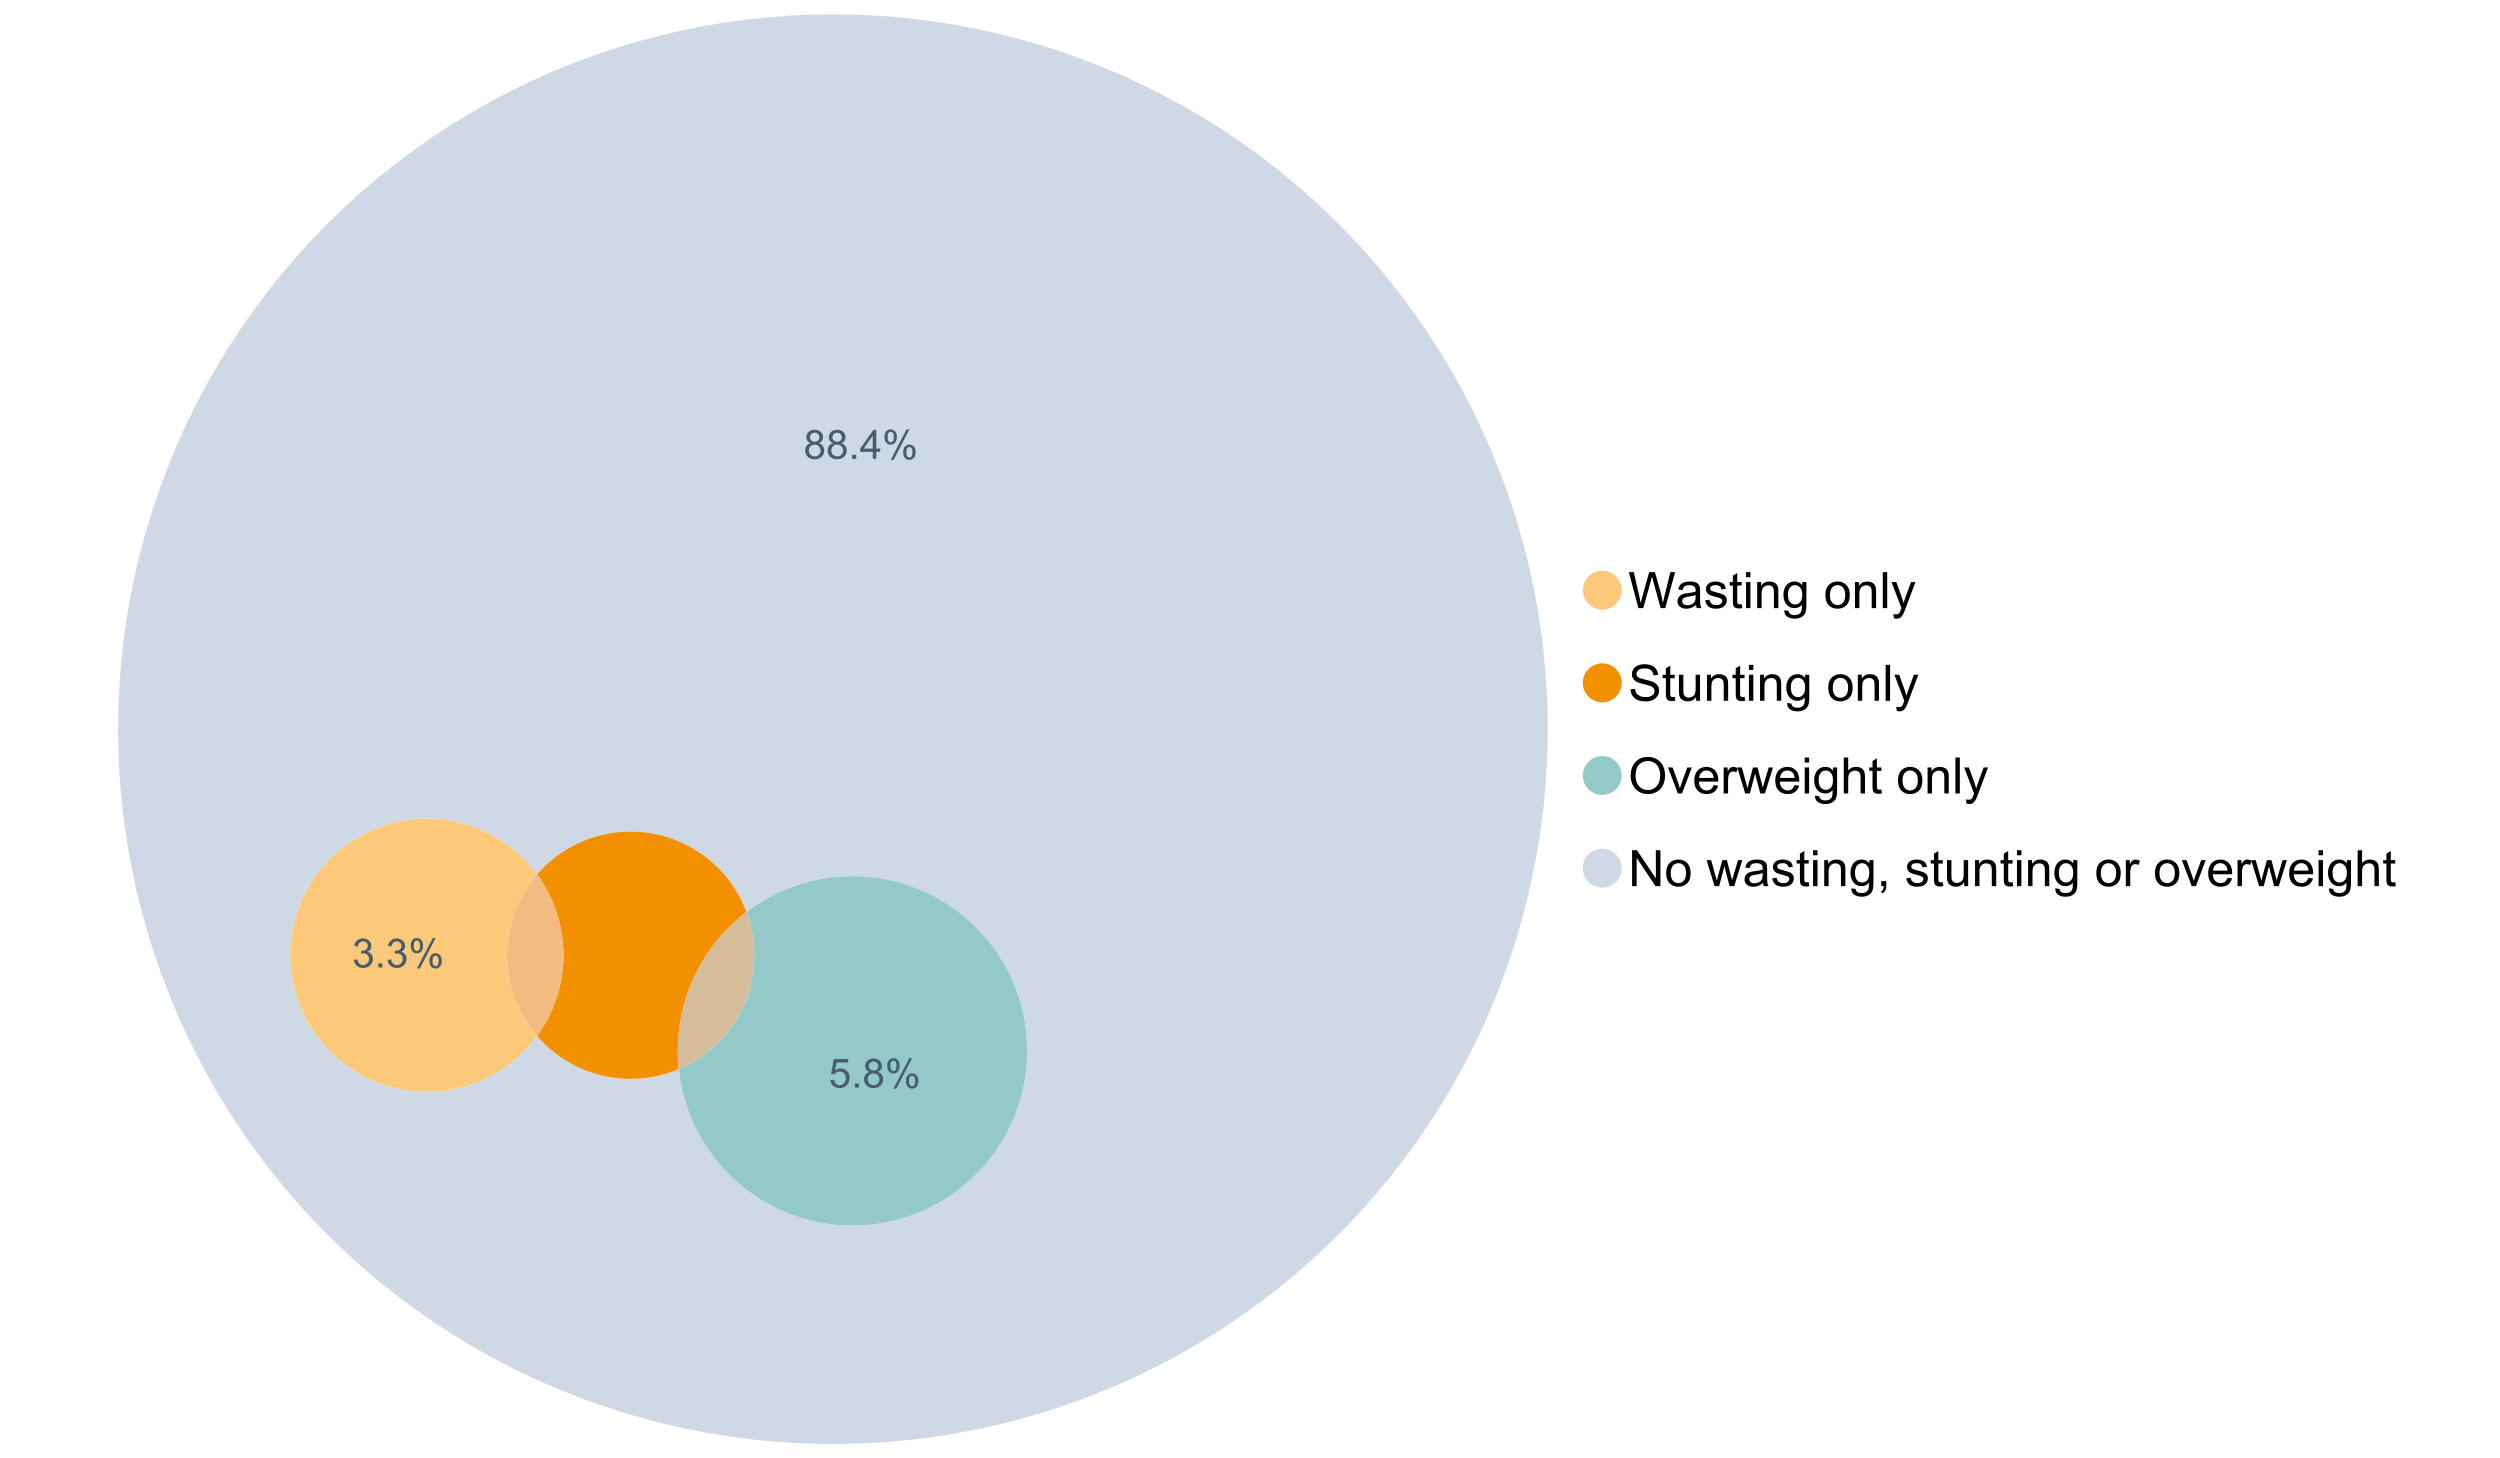 <?xml version="1.0" encoding="UTF-8"?>
<svg xmlns="http://www.w3.org/2000/svg" xmlns:xlink="http://www.w3.org/1999/xlink" width="1234.286pt" height="720pt" viewBox="0 0 1234.286 720" version="1.1">
<defs>
<g>
<symbol overflow="visible" id="glyph0-0">
<path style="stroke:none;" d="M 5.016 0 L 0.305 -17.758 L 2.715 -17.758 L 5.414 -6.117 C 5.703 -4.898 5.953 -3.688 6.164 -2.484 C 6.617 -4.379 6.883 -5.473 6.965 -5.766 L 10.344 -17.758 L 13.18 -17.758 L 15.723 -8.77 C 16.355 -6.539 16.816 -4.445 17.102 -2.484 C 17.324 -3.605 17.621 -4.891 17.988 -6.348 L 20.773 -17.758 L 23.133 -17.758 L 18.266 0 L 16 0 L 12.258 -13.527 C 11.941 -14.656 11.754 -15.352 11.699 -15.613 C 11.512 -14.797 11.34 -14.102 11.18 -13.527 L 7.414 0 Z M 5.016 0 "/>
</symbol>
<symbol overflow="visible" id="glyph0-1">
<path style="stroke:none;" d="M 10.027 -1.586 C 9.215 -0.898 8.438 -0.414 7.695 -0.133 C 6.945 0.148 6.145 0.285 5.293 0.289 C 3.875 0.285 2.789 -0.055 2.031 -0.746 C 1.27 -1.434 0.891 -2.316 0.895 -3.391 C 0.891 -4.02 1.035 -4.594 1.324 -5.117 C 1.613 -5.633 1.988 -6.051 2.453 -6.371 C 2.914 -6.684 3.438 -6.922 4.02 -7.086 C 4.449 -7.195 5.094 -7.305 5.961 -7.414 C 7.715 -7.617 9.012 -7.867 9.848 -8.164 C 9.852 -8.461 9.855 -8.652 9.859 -8.734 C 9.855 -9.621 9.648 -10.246 9.242 -10.609 C 8.68 -11.098 7.852 -11.344 6.758 -11.348 C 5.727 -11.344 4.969 -11.164 4.484 -10.809 C 3.992 -10.445 3.633 -9.809 3.402 -8.902 L 1.273 -9.191 C 1.461 -10.102 1.781 -10.84 2.227 -11.402 C 2.672 -11.965 3.312 -12.395 4.152 -12.699 C 4.992 -12.996 5.965 -13.148 7.074 -13.152 C 8.168 -13.148 9.062 -13.02 9.75 -12.766 C 10.438 -12.504 10.941 -12.18 11.266 -11.789 C 11.586 -11.398 11.812 -10.902 11.941 -10.309 C 12.012 -9.934 12.047 -9.266 12.051 -8.297 L 12.051 -5.391 C 12.047 -3.363 12.094 -2.078 12.191 -1.543 C 12.281 -1.004 12.465 -0.492 12.742 0 L 10.465 0 C 10.238 -0.453 10.09 -0.98 10.027 -1.586 Z M 9.848 -6.457 C 9.055 -6.133 7.867 -5.855 6.285 -5.633 C 5.387 -5.5 4.754 -5.355 4.383 -5.195 C 4.012 -5.031 3.723 -4.793 3.523 -4.484 C 3.32 -4.172 3.223 -3.828 3.223 -3.453 C 3.223 -2.867 3.441 -2.383 3.883 -1.996 C 4.32 -1.609 4.965 -1.418 5.812 -1.418 C 6.652 -1.418 7.398 -1.602 8.055 -1.969 C 8.707 -2.336 9.188 -2.836 9.496 -3.477 C 9.727 -3.965 9.844 -4.691 9.848 -5.656 Z M 9.848 -6.457 "/>
</symbol>
<symbol overflow="visible" id="glyph0-2">
<path style="stroke:none;" d="M 0.762 -3.84 L 2.918 -4.18 C 3.039 -3.312 3.375 -2.652 3.93 -2.191 C 4.48 -1.73 5.254 -1.5 6.25 -1.5 C 7.246 -1.5 7.988 -1.703 8.477 -2.113 C 8.961 -2.52 9.203 -3 9.207 -3.551 C 9.203 -4.043 8.988 -4.43 8.562 -4.711 C 8.258 -4.906 7.516 -5.152 6.336 -5.449 C 4.734 -5.852 3.625 -6.199 3.008 -6.496 C 2.387 -6.789 1.918 -7.199 1.602 -7.723 C 1.281 -8.242 1.125 -8.816 1.125 -9.449 C 1.125 -10.02 1.254 -10.551 1.52 -11.039 C 1.777 -11.527 2.137 -11.934 2.594 -12.258 C 2.93 -12.508 3.391 -12.719 3.977 -12.891 C 4.559 -13.062 5.188 -13.148 5.863 -13.152 C 6.867 -13.148 7.754 -13.004 8.52 -12.715 C 9.281 -12.426 9.844 -12.031 10.207 -11.535 C 10.57 -11.039 10.82 -10.375 10.961 -9.543 L 8.828 -9.254 C 8.73 -9.91 8.449 -10.426 7.988 -10.801 C 7.52 -11.168 6.863 -11.355 6.02 -11.359 C 5.016 -11.355 4.301 -11.191 3.875 -10.863 C 3.445 -10.531 3.234 -10.145 3.234 -9.703 C 3.234 -9.418 3.32 -9.16 3.5 -8.938 C 3.672 -8.699 3.953 -8.508 4.336 -8.355 C 4.555 -8.273 5.195 -8.086 6.262 -7.801 C 7.801 -7.387 8.875 -7.051 9.488 -6.789 C 10.094 -6.523 10.574 -6.141 10.922 -5.645 C 11.27 -5.141 11.441 -4.52 11.445 -3.777 C 11.441 -3.047 11.23 -2.363 10.809 -1.723 C 10.383 -1.082 9.773 -0.586 8.977 -0.234 C 8.176 0.113 7.27 0.285 6.262 0.289 C 4.586 0.285 3.312 -0.059 2.438 -0.75 C 1.562 -1.445 1.004 -2.473 0.762 -3.84 Z M 0.762 -3.84 "/>
</symbol>
<symbol overflow="visible" id="glyph0-3">
<path style="stroke:none;" d="M 6.395 -1.949 L 6.711 -0.023 C 6.094 0.102 5.547 0.164 5.062 0.168 C 4.27 0.164 3.652 0.043 3.219 -0.207 C 2.781 -0.453 2.477 -0.781 2.301 -1.191 C 2.121 -1.598 2.031 -2.457 2.035 -3.766 L 2.035 -11.168 L 0.438 -11.168 L 0.438 -12.863 L 2.035 -12.863 L 2.035 -16.047 L 4.203 -17.355 L 4.203 -12.863 L 6.395 -12.863 L 6.395 -11.168 L 4.203 -11.168 L 4.203 -3.645 C 4.199 -3.023 4.238 -2.621 4.316 -2.445 C 4.391 -2.266 4.516 -2.125 4.691 -2.023 C 4.863 -1.914 5.113 -1.863 5.438 -1.867 C 5.68 -1.863 5.996 -1.891 6.395 -1.949 Z M 6.395 -1.949 "/>
</symbol>
<symbol overflow="visible" id="glyph0-4">
<path style="stroke:none;" d="M 1.648 -15.25 L 1.648 -17.758 L 3.828 -17.758 L 3.828 -15.25 Z M 1.648 0 L 1.648 -12.863 L 3.828 -12.863 L 3.828 0 Z M 1.648 0 "/>
</symbol>
<symbol overflow="visible" id="glyph0-5">
<path style="stroke:none;" d="M 1.637 0 L 1.637 -12.863 L 3.598 -12.863 L 3.598 -11.035 C 4.543 -12.441 5.906 -13.148 7.691 -13.152 C 8.465 -13.148 9.176 -13.008 9.828 -12.734 C 10.477 -12.453 10.965 -12.09 11.289 -11.637 C 11.609 -11.184 11.836 -10.645 11.965 -10.027 C 12.043 -9.621 12.082 -8.918 12.086 -7.91 L 12.086 0 L 9.906 0 L 9.906 -7.824 C 9.902 -8.707 9.816 -9.371 9.652 -9.816 C 9.48 -10.254 9.18 -10.605 8.75 -10.871 C 8.312 -11.129 7.809 -11.262 7.23 -11.266 C 6.301 -11.262 5.5 -10.965 4.828 -10.379 C 4.152 -9.785 3.812 -8.668 3.816 -7.023 L 3.816 0 Z M 1.637 0 "/>
</symbol>
<symbol overflow="visible" id="glyph0-6">
<path style="stroke:none;" d="M 1.234 1.066 L 3.355 1.379 C 3.441 2.031 3.688 2.508 4.094 2.809 C 4.633 3.207 5.371 3.41 6.309 3.414 C 7.316 3.41 8.098 3.207 8.648 2.809 C 9.195 2.402 9.566 1.84 9.762 1.113 C 9.875 0.668 9.926 -0.262 9.918 -1.684 C 8.965 -0.559 7.777 0 6.359 0 C 4.586 0 3.219 -0.637 2.254 -1.914 C 1.281 -3.188 0.797 -4.719 0.801 -6.504 C 0.797 -7.73 1.02 -8.859 1.465 -9.898 C 1.91 -10.934 2.555 -11.738 3.398 -12.305 C 4.242 -12.867 5.23 -13.148 6.371 -13.152 C 7.887 -13.148 9.141 -12.535 10.125 -11.312 L 10.125 -12.863 L 12.137 -12.863 L 12.137 -1.742 C 12.133 0.258 11.93 1.672 11.523 2.512 C 11.113 3.344 10.469 4.004 9.586 4.492 C 8.703 4.973 7.613 5.215 6.324 5.219 C 4.785 5.215 3.547 4.871 2.602 4.184 C 1.656 3.492 1.199 2.453 1.234 1.066 Z M 3.039 -6.66 C 3.035 -4.969 3.371 -3.738 4.043 -2.965 C 4.715 -2.191 5.555 -1.805 6.566 -1.805 C 7.562 -1.805 8.402 -2.188 9.082 -2.961 C 9.762 -3.727 10.102 -4.938 10.102 -6.59 C 10.102 -8.16 9.75 -9.348 9.055 -10.148 C 8.352 -10.945 7.512 -11.344 6.527 -11.348 C 5.559 -11.344 4.734 -10.949 4.055 -10.168 C 3.375 -9.379 3.035 -8.211 3.039 -6.66 Z M 3.039 -6.66 "/>
</symbol>
<symbol overflow="visible" id="glyph0-7">
<path style="stroke:none;" d=""/>
</symbol>
<symbol overflow="visible" id="glyph0-8">
<path style="stroke:none;" d="M 0.824 -6.43 C 0.82 -8.809 1.48 -10.574 2.809 -11.723 C 3.91 -12.672 5.262 -13.148 6.855 -13.152 C 8.621 -13.148 10.066 -12.57 11.191 -11.414 C 12.312 -10.254 12.871 -8.652 12.875 -6.613 C 12.871 -4.953 12.625 -3.652 12.129 -2.707 C 11.633 -1.758 10.91 -1.02 9.961 -0.496 C 9.012 0.027 7.977 0.285 6.855 0.289 C 5.055 0.285 3.598 -0.289 2.488 -1.441 C 1.375 -2.594 0.82 -4.254 0.824 -6.43 Z M 3.062 -6.43 C 3.059 -4.781 3.418 -3.551 4.141 -2.73 C 4.855 -1.91 5.762 -1.5 6.855 -1.5 C 7.934 -1.5 8.832 -1.91 9.555 -2.734 C 10.27 -3.559 10.629 -4.816 10.633 -6.504 C 10.629 -8.094 10.266 -9.297 9.547 -10.117 C 8.82 -10.934 7.926 -11.344 6.855 -11.348 C 5.762 -11.344 4.855 -10.938 4.141 -10.125 C 3.418 -9.309 3.059 -8.074 3.062 -6.43 Z M 3.062 -6.43 "/>
</symbol>
<symbol overflow="visible" id="glyph0-9">
<path style="stroke:none;" d="M 1.586 0 L 1.586 -17.758 L 3.766 -17.758 L 3.766 0 Z M 1.586 0 "/>
</symbol>
<symbol overflow="visible" id="glyph0-10">
<path style="stroke:none;" d="M 1.539 4.953 L 1.297 2.906 C 1.77 3.035 2.188 3.098 2.543 3.102 C 3.027 3.098 3.414 3.02 3.703 2.859 C 3.992 2.695 4.23 2.469 4.422 2.18 C 4.555 1.961 4.777 1.418 5.086 0.559 C 5.125 0.434 5.188 0.258 5.281 0.023 L 0.398 -12.863 L 2.75 -12.863 L 5.426 -5.414 C 5.77 -4.469 6.078 -3.473 6.359 -2.434 C 6.605 -3.434 6.906 -4.414 7.254 -5.367 L 10.004 -12.863 L 12.184 -12.863 L 7.293 0.219 C 6.766 1.625 6.355 2.598 6.066 3.137 C 5.676 3.852 5.234 4.379 4.734 4.715 C 4.234 5.047 3.637 5.215 2.941 5.219 C 2.52 5.215 2.051 5.125 1.539 4.953 Z M 1.539 4.953 "/>
</symbol>
<symbol overflow="visible" id="glyph0-11">
<path style="stroke:none;" d="M 1.113 -5.703 L 3.332 -5.898 C 3.434 -5.008 3.676 -4.277 4.062 -3.711 C 4.445 -3.141 5.043 -2.684 5.852 -2.332 C 6.656 -1.98 7.562 -1.805 8.574 -1.805 C 9.465 -1.805 10.258 -1.938 10.949 -2.203 C 11.633 -2.469 12.145 -2.832 12.48 -3.301 C 12.816 -3.762 12.984 -4.27 12.984 -4.82 C 12.984 -5.375 12.82 -5.859 12.5 -6.277 C 12.172 -6.691 11.641 -7.043 10.902 -7.328 C 10.422 -7.512 9.367 -7.801 7.738 -8.191 C 6.105 -8.582 4.965 -8.949 4.312 -9.301 C 3.461 -9.742 2.828 -10.293 2.414 -10.953 C 2 -11.609 1.793 -12.348 1.793 -13.164 C 1.793 -14.059 2.047 -14.898 2.555 -15.68 C 3.062 -16.457 3.805 -17.047 4.785 -17.453 C 5.758 -17.855 6.844 -18.059 8.043 -18.059 C 9.355 -18.059 10.516 -17.844 11.523 -17.422 C 12.527 -16.996 13.301 -16.375 13.844 -15.551 C 14.383 -14.727 14.672 -13.793 14.715 -12.754 L 12.465 -12.586 C 12.34 -13.707 11.93 -14.555 11.234 -15.129 C 10.531 -15.699 9.5 -15.984 8.141 -15.988 C 6.715 -15.984 5.68 -15.723 5.031 -15.207 C 4.379 -14.684 4.055 -14.059 4.059 -13.324 C 4.055 -12.684 4.285 -12.156 4.746 -11.75 C 5.199 -11.336 6.379 -10.914 8.289 -10.484 C 10.199 -10.047 11.512 -9.672 12.223 -9.352 C 13.254 -8.875 14.016 -8.27 14.508 -7.539 C 15 -6.809 15.246 -5.969 15.25 -5.016 C 15.246 -4.07 14.977 -3.18 14.438 -2.344 C 13.895 -1.508 13.117 -0.855 12.105 -0.391 C 11.09 0.074 9.949 0.305 8.684 0.305 C 7.074 0.305 5.727 0.07 4.645 -0.398 C 3.555 -0.867 2.703 -1.57 2.09 -2.512 C 1.469 -3.453 1.145 -4.516 1.113 -5.703 Z M 1.113 -5.703 "/>
</symbol>
<symbol overflow="visible" id="glyph0-12">
<path style="stroke:none;" d="M 10.066 0 L 10.066 -1.891 C 9.062 -0.438 7.699 0.285 5.984 0.289 C 5.219 0.285 4.512 0.145 3.855 -0.145 C 3.199 -0.434 2.711 -0.801 2.391 -1.242 C 2.07 -1.68 1.844 -2.219 1.719 -2.859 C 1.625 -3.285 1.582 -3.961 1.586 -4.895 L 1.586 -12.863 L 3.766 -12.863 L 3.766 -5.73 C 3.762 -4.59 3.805 -3.82 3.898 -3.426 C 4.031 -2.852 4.324 -2.402 4.77 -2.074 C 5.215 -1.746 5.762 -1.582 6.418 -1.586 C 7.07 -1.582 7.688 -1.75 8.262 -2.09 C 8.832 -2.422 9.234 -2.879 9.477 -3.457 C 9.711 -4.035 9.832 -4.871 9.836 -5.973 L 9.836 -12.863 L 12.016 -12.863 L 12.016 0 Z M 10.066 0 "/>
</symbol>
<symbol overflow="visible" id="glyph0-13">
<path style="stroke:none;" d="M 1.199 -8.648 C 1.195 -11.594 1.984 -13.898 3.57 -15.57 C 5.148 -17.234 7.195 -18.07 9.703 -18.07 C 11.34 -18.07 12.816 -17.676 14.133 -16.895 C 15.449 -16.109 16.453 -15.02 17.145 -13.621 C 17.832 -12.219 18.176 -10.629 18.18 -8.855 C 18.176 -7.051 17.812 -5.441 17.09 -4.02 C 16.359 -2.598 15.328 -1.52 14 -0.793 C 12.664 -0.059 11.23 0.305 9.691 0.305 C 8.02 0.305 6.523 -0.098 5.207 -0.906 C 3.891 -1.715 2.895 -2.816 2.215 -4.215 C 1.535 -5.605 1.195 -7.086 1.199 -8.648 Z M 3.621 -8.613 C 3.621 -6.473 4.195 -4.785 5.348 -3.555 C 6.496 -2.32 7.938 -1.703 9.676 -1.707 C 11.441 -1.703 12.898 -2.324 14.043 -3.57 C 15.184 -4.812 15.754 -6.578 15.758 -8.867 C 15.754 -10.309 15.512 -11.57 15.023 -12.652 C 14.535 -13.727 13.82 -14.562 12.879 -15.156 C 11.938 -15.746 10.883 -16.043 9.715 -16.047 C 8.051 -16.043 6.617 -15.473 5.418 -14.332 C 4.219 -13.191 3.621 -11.285 3.621 -8.613 Z M 3.621 -8.613 "/>
</symbol>
<symbol overflow="visible" id="glyph0-14">
<path style="stroke:none;" d="M 5.207 0 L 0.316 -12.863 L 2.617 -12.863 L 5.379 -5.16 C 5.676 -4.328 5.949 -3.465 6.203 -2.566 C 6.395 -3.246 6.664 -4.062 7.012 -5.016 L 9.871 -12.863 L 12.113 -12.863 L 7.242 0 Z M 5.207 0 "/>
</symbol>
<symbol overflow="visible" id="glyph0-15">
<path style="stroke:none;" d="M 10.441 -4.141 L 12.695 -3.863 C 12.336 -2.543 11.676 -1.523 10.719 -0.801 C 9.754 -0.074 8.527 0.285 7.039 0.289 C 5.152 0.285 3.66 -0.289 2.562 -1.445 C 1.457 -2.602 0.906 -4.227 0.91 -6.324 C 0.906 -8.484 1.465 -10.164 2.578 -11.359 C 3.691 -12.551 5.137 -13.148 6.914 -13.152 C 8.633 -13.148 10.035 -12.562 11.129 -11.395 C 12.215 -10.223 12.762 -8.578 12.766 -6.457 C 12.762 -6.324 12.758 -6.129 12.754 -5.875 L 3.16 -5.875 C 3.238 -4.457 3.641 -3.375 4.359 -2.625 C 5.078 -1.875 5.973 -1.5 7.051 -1.5 C 7.848 -1.5 8.531 -1.707 9.098 -2.129 C 9.66 -2.547 10.109 -3.219 10.441 -4.141 Z M 3.281 -7.668 L 10.465 -7.668 C 10.367 -8.746 10.09 -9.559 9.641 -10.102 C 8.941 -10.938 8.043 -11.355 6.941 -11.359 C 5.938 -11.355 5.094 -11.02 4.414 -10.355 C 3.727 -9.684 3.352 -8.789 3.281 -7.668 Z M 3.281 -7.668 "/>
</symbol>
<symbol overflow="visible" id="glyph0-16">
<path style="stroke:none;" d="M 1.609 0 L 1.609 -12.863 L 3.574 -12.863 L 3.574 -10.914 C 4.074 -11.824 4.535 -12.426 4.961 -12.715 C 5.383 -13.004 5.848 -13.148 6.359 -13.152 C 7.09 -13.148 7.836 -12.914 8.598 -12.453 L 7.848 -10.43 C 7.312 -10.742 6.781 -10.898 6.25 -10.902 C 5.77 -10.898 5.34 -10.754 4.965 -10.469 C 4.582 -10.18 4.312 -9.781 4.156 -9.277 C 3.91 -8.496 3.789 -7.648 3.793 -6.734 L 3.793 0 Z M 1.609 0 "/>
</symbol>
<symbol overflow="visible" id="glyph0-17">
<path style="stroke:none;" d="M 4.008 0 L 0.074 -12.863 L 2.324 -12.863 L 4.371 -5.438 L 5.137 -2.676 C 5.164 -2.812 5.387 -3.695 5.801 -5.328 L 7.848 -12.863 L 10.09 -12.863 L 12.016 -5.402 L 12.656 -2.941 L 13.395 -5.426 L 15.602 -12.863 L 17.719 -12.863 L 13.699 0 L 11.434 0 L 9.387 -7.703 L 8.891 -9.895 L 6.285 0 Z M 4.008 0 "/>
</symbol>
<symbol overflow="visible" id="glyph0-18">
<path style="stroke:none;" d="M 1.637 0 L 1.637 -17.758 L 3.816 -17.758 L 3.816 -11.387 C 4.828 -12.559 6.113 -13.148 7.668 -13.152 C 8.617 -13.148 9.445 -12.961 10.148 -12.59 C 10.852 -12.211 11.352 -11.691 11.656 -11.031 C 11.957 -10.367 12.109 -9.406 12.113 -8.152 L 12.113 0 L 9.934 0 L 9.934 -8.152 C 9.93 -9.238 9.695 -10.031 9.223 -10.531 C 8.75 -11.023 8.082 -11.273 7.219 -11.277 C 6.57 -11.273 5.961 -11.105 5.395 -10.773 C 4.824 -10.434 4.418 -9.98 4.18 -9.41 C 3.934 -8.836 3.812 -8.043 3.816 -7.039 L 3.816 0 Z M 1.637 0 "/>
</symbol>
<symbol overflow="visible" id="glyph0-19">
<path style="stroke:none;" d="M 1.891 0 L 1.891 -17.758 L 4.301 -17.758 L 13.625 -3.816 L 13.625 -17.758 L 15.879 -17.758 L 15.879 0 L 13.469 0 L 4.141 -13.953 L 4.141 0 Z M 1.891 0 "/>
</symbol>
<symbol overflow="visible" id="glyph0-20">
<path style="stroke:none;" d="M 2.203 0 L 2.203 -2.484 L 4.688 -2.484 L 4.688 0 C 4.688 0.91 4.523 1.645 4.203 2.207 C 3.875 2.766 3.363 3.199 2.664 3.512 L 2.059 2.578 C 2.516 2.375 2.855 2.078 3.074 1.688 C 3.289 1.297 3.41 0.734 3.441 0 Z M 2.203 0 "/>
</symbol>
<symbol overflow="visible" id="glyph1-0">
<path style="stroke:none;" d="M 3.523 -7.742 C 2.793 -8.004 2.254 -8.383 1.906 -8.879 C 1.555 -9.371 1.383 -9.965 1.383 -10.652 C 1.383 -11.691 1.754 -12.562 2.5 -13.273 C 3.246 -13.977 4.242 -14.332 5.484 -14.336 C 6.727 -14.332 7.727 -13.969 8.492 -13.25 C 9.25 -12.523 9.633 -11.645 9.633 -10.605 C 9.633 -9.941 9.457 -9.363 9.109 -8.875 C 8.762 -8.383 8.234 -8.004 7.527 -7.742 C 8.402 -7.453 9.07 -6.992 9.527 -6.359 C 9.984 -5.719 10.211 -4.961 10.215 -4.082 C 10.211 -2.859 9.781 -1.832 8.918 -1.004 C 8.055 -0.172 6.918 0.238 5.512 0.242 C 4.102 0.238 2.965 -0.176 2.102 -1.008 C 1.238 -1.84 0.809 -2.879 0.809 -4.129 C 0.809 -5.055 1.043 -5.832 1.512 -6.461 C 1.98 -7.086 2.648 -7.512 3.523 -7.742 Z M 3.176 -10.711 C 3.176 -10.035 3.391 -9.48 3.828 -9.055 C 4.258 -8.625 4.824 -8.414 5.523 -8.414 C 6.195 -8.414 6.746 -8.625 7.18 -9.051 C 7.609 -9.477 7.828 -9.996 7.828 -10.613 C 7.828 -11.254 7.605 -11.797 7.16 -12.234 C 6.715 -12.672 6.16 -12.891 5.504 -12.895 C 4.832 -12.891 4.277 -12.676 3.836 -12.25 C 3.395 -11.82 3.176 -11.309 3.176 -10.711 Z M 2.609 -4.121 C 2.605 -3.617 2.727 -3.133 2.965 -2.668 C 3.199 -2.199 3.551 -1.84 4.02 -1.582 C 4.488 -1.324 4.992 -1.195 5.531 -1.199 C 6.367 -1.195 7.059 -1.465 7.605 -2.004 C 8.148 -2.543 8.418 -3.227 8.422 -4.062 C 8.418 -4.902 8.137 -5.602 7.578 -6.156 C 7.016 -6.707 6.316 -6.984 5.473 -6.984 C 4.645 -6.984 3.961 -6.711 3.422 -6.164 C 2.879 -5.617 2.605 -4.934 2.609 -4.121 Z M 2.609 -4.121 "/>
</symbol>
<symbol overflow="visible" id="glyph1-1">
<path style="stroke:none;" d="M 1.812 0 L 1.812 -1.996 L 3.809 -1.996 L 3.809 0 Z M 1.812 0 "/>
</symbol>
<symbol overflow="visible" id="glyph1-2">
<path style="stroke:none;" d="M 6.445 0 L 6.445 -3.418 L 0.254 -3.418 L 0.254 -5.023 L 6.77 -14.277 L 8.199 -14.277 L 8.199 -5.023 L 10.129 -5.023 L 10.129 -3.418 L 8.199 -3.418 L 8.199 0 Z M 6.445 -5.023 L 6.445 -11.461 L 1.977 -5.023 Z M 6.445 -5.023 "/>
</symbol>
<symbol overflow="visible" id="glyph1-3">
<path style="stroke:none;" d="M 1.16 -10.848 C 1.16 -11.863 1.414 -12.73 1.93 -13.449 C 2.438 -14.16 3.184 -14.52 4.16 -14.52 C 5.055 -14.52 5.793 -14.199 6.383 -13.559 C 6.969 -12.918 7.266 -11.977 7.266 -10.742 C 7.266 -9.531 6.969 -8.602 6.375 -7.949 C 5.781 -7.297 5.047 -6.973 4.18 -6.973 C 3.312 -6.973 2.594 -7.293 2.02 -7.938 C 1.445 -8.578 1.16 -9.547 1.16 -10.848 Z M 4.207 -13.312 C 3.77 -13.312 3.406 -13.121 3.121 -12.746 C 2.828 -12.367 2.684 -11.676 2.688 -10.672 C 2.684 -9.754 2.828 -9.109 3.125 -8.738 C 3.414 -8.363 3.777 -8.18 4.207 -8.18 C 4.648 -8.18 5.012 -8.367 5.301 -8.742 C 5.586 -9.117 5.73 -9.805 5.734 -10.809 C 5.73 -11.727 5.586 -12.375 5.297 -12.75 C 5.004 -13.125 4.641 -13.312 4.207 -13.312 Z M 4.215 0.527 L 12.027 -14.52 L 13.449 -14.52 L 5.668 0.527 Z M 10.391 -3.352 C 10.387 -4.375 10.645 -5.242 11.16 -5.953 C 11.672 -6.664 12.418 -7.02 13.398 -7.02 C 14.293 -7.02 15.035 -6.699 15.625 -6.059 C 16.211 -5.418 16.504 -4.477 16.508 -3.242 C 16.504 -2.031 16.207 -1.102 15.613 -0.449 C 15.016 0.203 14.281 0.527 13.41 0.527 C 12.543 0.527 11.824 0.207 11.25 -0.441 C 10.676 -1.082 10.387 -2.055 10.391 -3.352 Z M 13.449 -5.812 C 13.004 -5.812 12.641 -5.621 12.352 -5.246 C 12.062 -4.867 11.918 -4.18 11.918 -3.176 C 11.918 -2.266 12.062 -1.621 12.355 -1.246 C 12.648 -0.867 13.008 -0.68 13.438 -0.684 C 13.883 -0.68 14.254 -0.867 14.543 -1.246 C 14.832 -1.621 14.977 -2.309 14.977 -3.312 C 14.977 -4.23 14.828 -4.879 14.539 -5.254 C 14.242 -5.625 13.879 -5.812 13.449 -5.812 Z M 13.449 -5.812 "/>
</symbol>
<symbol overflow="visible" id="glyph1-4">
<path style="stroke:none;" d="M 0.836 -3.77 L 2.59 -4.004 C 2.789 -3.004 3.129 -2.289 3.617 -1.855 C 4.098 -1.414 4.688 -1.195 5.387 -1.199 C 6.207 -1.195 6.902 -1.48 7.473 -2.055 C 8.039 -2.621 8.324 -3.328 8.328 -4.18 C 8.324 -4.98 8.062 -5.645 7.539 -6.168 C 7.012 -6.688 6.344 -6.949 5.531 -6.953 C 5.199 -6.949 4.785 -6.883 4.293 -6.758 L 4.488 -8.297 C 4.605 -8.281 4.699 -8.273 4.773 -8.277 C 5.516 -8.273 6.188 -8.469 6.785 -8.859 C 7.383 -9.25 7.68 -9.852 7.684 -10.664 C 7.68 -11.305 7.465 -11.836 7.031 -12.262 C 6.594 -12.68 6.031 -12.891 5.348 -12.895 C 4.664 -12.891 4.094 -12.676 3.641 -12.25 C 3.184 -11.82 2.895 -11.18 2.766 -10.324 L 1.012 -10.633 C 1.227 -11.809 1.715 -12.719 2.473 -13.367 C 3.23 -14.008 4.176 -14.332 5.309 -14.336 C 6.086 -14.332 6.801 -14.164 7.457 -13.832 C 8.109 -13.496 8.609 -13.039 8.961 -12.465 C 9.305 -11.883 9.48 -11.27 9.484 -10.625 C 9.48 -10.004 9.316 -9.441 8.988 -8.938 C 8.656 -8.43 8.164 -8.027 7.52 -7.73 C 8.359 -7.535 9.016 -7.133 9.484 -6.52 C 9.949 -5.906 10.184 -5.137 10.188 -4.215 C 10.184 -2.965 9.73 -1.91 8.824 -1.047 C 7.914 -0.18 6.762 0.25 5.375 0.254 C 4.117 0.25 3.078 -0.121 2.254 -0.867 C 1.422 -1.613 0.949 -2.578 0.836 -3.77 Z M 0.836 -3.77 "/>
</symbol>
<symbol overflow="visible" id="glyph1-5">
<path style="stroke:none;" d="M 0.828 -3.738 L 2.668 -3.895 C 2.801 -2.996 3.117 -2.324 3.617 -1.875 C 4.109 -1.422 4.711 -1.195 5.414 -1.199 C 6.258 -1.195 6.969 -1.512 7.555 -2.152 C 8.137 -2.785 8.43 -3.629 8.434 -4.684 C 8.43 -5.68 8.148 -6.469 7.59 -7.051 C 7.027 -7.625 6.293 -7.914 5.387 -7.918 C 4.816 -7.914 4.309 -7.785 3.855 -7.531 C 3.402 -7.273 3.043 -6.941 2.785 -6.535 L 1.141 -6.75 L 2.523 -14.082 L 9.621 -14.082 L 9.621 -12.406 L 3.926 -12.406 L 3.156 -8.57 C 4.012 -9.164 4.91 -9.461 5.852 -9.465 C 7.098 -9.461 8.148 -9.031 9.008 -8.168 C 9.859 -7.305 10.289 -6.195 10.293 -4.84 C 10.289 -3.547 9.914 -2.43 9.164 -1.488 C 8.246 -0.336 6.996 0.238 5.414 0.242 C 4.117 0.238 3.055 -0.121 2.234 -0.848 C 1.41 -1.57 0.941 -2.535 0.828 -3.738 Z M 0.828 -3.738 "/>
</symbol>
</g>
</defs>
<g id="surface49629">
<path style=" stroke:none;fill-rule:nonzero;fill:rgb(98.824%,78.824%,47.843%);fill-opacity:1;" d="M 800.672 291.367 C 800.672 296.676 796.367 300.98 791.059 300.98 C 785.75 300.98 781.445 296.676 781.445 291.367 C 781.445 286.055 785.75 281.75 791.059 281.75 C 796.367 281.75 800.672 286.055 800.672 291.367 "/>
<g style="fill:rgb(0%,0%,0%);fill-opacity:1;">
  <use xlink:href="#glyph0-0" x="803.891" y="300.242"/>
  <use xlink:href="#glyph0-1" x="827.303" y="300.242"/>
  <use xlink:href="#glyph0-2" x="841.099" y="300.242"/>
  <use xlink:href="#glyph0-3" x="853.502" y="300.242"/>
  <use xlink:href="#glyph0-4" x="860.394" y="300.242"/>
  <use xlink:href="#glyph0-5" x="865.905" y="300.242"/>
  <use xlink:href="#glyph0-6" x="879.7" y="300.242"/>
  <use xlink:href="#glyph0-7" x="893.496" y="300.242"/>
  <use xlink:href="#glyph0-8" x="900.388" y="300.242"/>
  <use xlink:href="#glyph0-5" x="914.183" y="300.242"/>
  <use xlink:href="#glyph0-9" x="927.979" y="300.242"/>
  <use xlink:href="#glyph0-10" x="933.49" y="300.242"/>
</g>
<path style=" stroke:none;fill-rule:nonzero;fill:rgb(95.294%,56.471%,0%);fill-opacity:1;" d="M 800.672 337.121 C 800.672 342.434 796.367 346.738 791.059 346.738 C 785.75 346.738 781.445 342.434 781.445 337.121 C 781.445 331.812 785.75 327.508 791.059 327.508 C 796.367 327.508 800.672 331.812 800.672 337.121 "/>
<g style="fill:rgb(0%,0%,0%);fill-opacity:1;">
  <use xlink:href="#glyph0-11" x="803.891" y="346"/>
  <use xlink:href="#glyph0-3" x="820.436" y="346"/>
  <use xlink:href="#glyph0-12" x="827.328" y="346"/>
  <use xlink:href="#glyph0-5" x="841.123" y="346"/>
  <use xlink:href="#glyph0-3" x="854.919" y="346"/>
  <use xlink:href="#glyph0-4" x="861.811" y="346"/>
  <use xlink:href="#glyph0-5" x="867.322" y="346"/>
  <use xlink:href="#glyph0-6" x="881.117" y="346"/>
  <use xlink:href="#glyph0-7" x="894.913" y="346"/>
  <use xlink:href="#glyph0-8" x="901.805" y="346"/>
  <use xlink:href="#glyph0-5" x="915.6" y="346"/>
  <use xlink:href="#glyph0-9" x="929.396" y="346"/>
  <use xlink:href="#glyph0-10" x="934.907" y="346"/>
</g>
<path style=" stroke:none;fill-rule:nonzero;fill:rgb(57.647%,79.216%,78.824%);fill-opacity:1;" d="M 800.672 382.879 C 800.672 388.188 796.367 392.492 791.059 392.492 C 785.75 392.492 781.445 388.188 781.445 382.879 C 781.445 377.566 785.75 373.262 791.059 373.262 C 796.367 373.262 800.672 377.566 800.672 382.879 "/>
<g style="fill:rgb(0%,0%,0%);fill-opacity:1;">
  <use xlink:href="#glyph0-13" x="803.891" y="391.758"/>
  <use xlink:href="#glyph0-14" x="823.185" y="391.758"/>
  <use xlink:href="#glyph0-15" x="835.588" y="391.758"/>
  <use xlink:href="#glyph0-16" x="849.384" y="391.758"/>
  <use xlink:href="#glyph0-17" x="857.644" y="391.758"/>
  <use xlink:href="#glyph0-15" x="875.558" y="391.758"/>
  <use xlink:href="#glyph0-4" x="889.354" y="391.758"/>
  <use xlink:href="#glyph0-6" x="894.865" y="391.758"/>
  <use xlink:href="#glyph0-18" x="908.66" y="391.758"/>
  <use xlink:href="#glyph0-3" x="922.456" y="391.758"/>
  <use xlink:href="#glyph0-7" x="929.348" y="391.758"/>
  <use xlink:href="#glyph0-8" x="936.239" y="391.758"/>
  <use xlink:href="#glyph0-5" x="950.035" y="391.758"/>
  <use xlink:href="#glyph0-9" x="963.831" y="391.758"/>
  <use xlink:href="#glyph0-10" x="969.342" y="391.758"/>
</g>
<path style=" stroke:none;fill-rule:nonzero;fill:rgb(81.176%,85.098%,89.804%);fill-opacity:1;" d="M 800.672 428.633 C 800.672 433.945 796.367 438.25 791.059 438.25 C 785.75 438.25 781.445 433.945 781.445 428.633 C 781.445 423.324 785.75 419.02 791.059 419.02 C 796.367 419.02 800.672 423.324 800.672 428.633 "/>
<g style="fill:rgb(0%,0%,0%);fill-opacity:1;">
  <use xlink:href="#glyph0-19" x="803.891" y="437.512"/>
  <use xlink:href="#glyph0-8" x="821.804" y="437.512"/>
  <use xlink:href="#glyph0-7" x="835.6" y="437.512"/>
  <use xlink:href="#glyph0-17" x="842.492" y="437.512"/>
  <use xlink:href="#glyph0-1" x="860.406" y="437.512"/>
  <use xlink:href="#glyph0-2" x="874.201" y="437.512"/>
  <use xlink:href="#glyph0-3" x="886.604" y="437.512"/>
  <use xlink:href="#glyph0-4" x="893.496" y="437.512"/>
  <use xlink:href="#glyph0-5" x="899.007" y="437.512"/>
  <use xlink:href="#glyph0-6" x="912.803" y="437.512"/>
  <use xlink:href="#glyph0-20" x="926.598" y="437.512"/>
  <use xlink:href="#glyph0-7" x="933.49" y="437.512"/>
  <use xlink:href="#glyph0-2" x="940.382" y="437.512"/>
  <use xlink:href="#glyph0-3" x="952.785" y="437.512"/>
  <use xlink:href="#glyph0-12" x="959.676" y="437.512"/>
  <use xlink:href="#glyph0-5" x="973.472" y="437.512"/>
  <use xlink:href="#glyph0-3" x="987.268" y="437.512"/>
  <use xlink:href="#glyph0-4" x="994.159" y="437.512"/>
  <use xlink:href="#glyph0-5" x="999.67" y="437.512"/>
  <use xlink:href="#glyph0-6" x="1013.466" y="437.512"/>
  <use xlink:href="#glyph0-7" x="1027.262" y="437.512"/>
  <use xlink:href="#glyph0-8" x="1034.154" y="437.512"/>
  <use xlink:href="#glyph0-16" x="1047.949" y="437.512"/>
  <use xlink:href="#glyph0-7" x="1056.21" y="437.512"/>
  <use xlink:href="#glyph0-8" x="1063.101" y="437.512"/>
  <use xlink:href="#glyph0-14" x="1076.897" y="437.512"/>
  <use xlink:href="#glyph0-15" x="1089.3" y="437.512"/>
  <use xlink:href="#glyph0-16" x="1103.096" y="437.512"/>
  <use xlink:href="#glyph0-17" x="1111.356" y="437.512"/>
  <use xlink:href="#glyph0-15" x="1129.27" y="437.512"/>
  <use xlink:href="#glyph0-4" x="1143.065" y="437.512"/>
  <use xlink:href="#glyph0-6" x="1148.576" y="437.512"/>
  <use xlink:href="#glyph0-18" x="1162.372" y="437.512"/>
  <use xlink:href="#glyph0-3" x="1176.168" y="437.512"/>
</g>
<path style=" stroke:none;fill-rule:nonzero;fill:rgb(81.176%,85.098%,89.804%);fill-opacity:1;" d="M 425.902 712.637 L 437.027 711.996 L 448.125 711.008 L 459.188 709.668 L 470.203 707.977 L 481.16 705.941 L 492.047 703.562 L 502.852 700.84 L 513.566 697.777 L 524.176 694.379 L 534.676 690.648 L 545.055 686.586 L 555.297 682.195 L 565.395 677.488 L 575.34 672.465 L 585.125 667.125 L 594.734 661.484 L 604.16 655.539 L 613.391 649.301 L 622.426 642.777 L 631.246 635.969 L 639.848 628.883 L 648.223 621.535 L 656.359 613.922 L 664.254 606.055 L 671.895 597.945 L 679.277 589.598 L 686.391 581.023 L 693.23 572.227 L 699.793 563.215 L 706.062 554.004 L 712.039 544.602 L 717.719 535.012 L 723.09 525.25 L 728.152 515.324 L 732.898 505.242 L 737.32 495.012 L 741.422 484.652 L 745.191 474.164 L 748.629 463.566 L 751.73 452.863 L 754.492 442.066 L 756.91 431.191 L 758.988 420.242 L 760.715 409.234 L 762.094 398.176 L 763.125 387.082 L 763.805 375.957 L 764.133 364.82 L 764.109 353.676 L 763.734 342.539 L 763.008 331.422 L 761.93 320.328 L 760.504 309.277 L 758.727 298.277 L 756.605 287.336 L 754.141 276.469 L 751.332 265.688 L 748.184 254.996 L 744.703 244.414 L 740.887 233.941 L 736.742 223.598 L 732.273 213.391 L 727.488 203.328 L 722.383 193.422 L 716.969 183.684 L 711.25 174.117 L 705.234 164.738 L 698.922 155.555 L 692.324 146.574 L 685.449 137.809 L 678.297 129.262 L 670.879 120.945 L 663.203 112.867 L 655.277 105.035 L 647.105 97.461 L 638.699 90.145 L 630.066 83.098 L 621.219 76.328 L 612.156 69.84 L 602.898 63.641 L 593.445 57.738 L 583.812 52.137 L 574.008 46.84 L 564.043 41.859 L 553.922 37.191 L 543.66 32.848 L 533.266 28.832 L 522.75 25.145 L 512.125 21.789 L 501.398 18.773 L 490.582 16.094 L 479.684 13.762 L 468.719 11.773 L 457.699 10.133 L 446.629 8.84 L 435.527 7.898 L 424.398 7.305 L 413.258 7.066 L 402.117 7.176 L 390.984 7.641 L 379.871 8.453 L 368.789 9.621 L 357.746 11.133 L 346.762 12.996 L 335.84 15.203 L 324.992 17.754 L 314.23 20.648 L 303.566 23.879 L 293.008 27.445 L 282.57 31.344 L 272.258 35.57 L 262.086 40.117 L 252.062 44.984 L 242.195 50.168 L 232.5 55.656 L 222.98 61.449 L 213.648 67.543 L 204.516 73.926 L 195.59 80.594 L 186.875 87.539 L 178.387 94.758 L 170.129 102.242 L 162.113 109.98 L 154.344 117.969 L 146.832 126.199 L 139.582 134.66 L 132.602 143.348 L 125.902 152.254 L 119.488 161.363 L 113.363 170.672 L 107.535 180.172 L 102.008 189.848 L 96.789 199.691 L 91.887 209.699 L 87.301 219.855 L 83.039 230.152 L 79.102 240.578 L 75.496 251.121 L 72.227 261.773 L 69.297 272.523 L 66.707 283.363 L 64.457 294.277 L 62.555 305.254 L 61 316.289 L 59.797 327.367 L 58.941 338.477 L 58.438 349.609 L 58.285 360.75 L 58.484 371.895 L 59.035 383.023 L 59.938 394.129 L 61.191 405.203 L 62.793 416.23 L 64.742 427.203 L 67.035 438.105 L 69.672 448.934 L 72.648 459.672 L 75.965 470.309 L 79.613 480.836 L 83.594 491.246 L 87.902 501.523 L 92.531 511.66 L 97.477 521.645 L 102.734 531.469 L 108.301 541.121 L 114.172 550.594 L 120.336 559.879 L 126.789 568.961 L 133.527 577.836 L 140.543 586.492 L 147.828 594.926 L 155.375 603.125 L 163.18 611.078 L 171.23 618.785 L 179.52 626.23 L 188.039 633.414 L 196.781 640.324 L 205.738 646.953 L 214.898 653.297 L 224.254 659.348 L 233.797 665.102 L 243.52 670.551 L 253.406 675.691 L 263.449 680.516 L 273.641 685.02 L 283.973 689.203 L 294.426 693.055 L 305 696.574 L 315.676 699.762 L 326.449 702.609 L 337.309 705.113 L 348.238 707.277 L 359.234 709.09 L 370.281 710.559 L 381.367 711.676 L 392.484 712.441 L 403.621 712.859 L 414.762 712.922 Z M 419.047 605.055 L 416.328 604.953 L 413.609 604.766 L 410.902 604.492 L 408.203 604.133 L 405.516 603.691 L 402.844 603.16 L 400.191 602.551 L 397.559 601.855 L 394.949 601.074 L 392.367 600.215 L 389.812 599.273 L 387.289 598.25 L 384.797 597.152 L 382.344 595.973 L 379.926 594.715 L 377.551 593.387 L 375.219 591.98 L 372.934 590.5 L 370.695 588.949 L 368.508 587.332 L 366.371 585.641 L 364.289 583.887 L 362.262 582.066 L 360.297 580.184 L 358.391 578.242 L 356.547 576.238 L 354.766 574.176 L 353.051 572.062 L 351.406 569.895 L 349.828 567.672 L 348.32 565.406 L 346.887 563.09 L 345.527 560.73 L 344.242 558.332 L 343.035 555.891 L 341.902 553.414 L 340.852 550.902 L 339.879 548.359 L 338.984 545.789 L 338.176 543.188 L 337.449 540.566 L 336.805 537.918 L 336.242 535.254 L 335.766 532.574 L 335.375 529.879 L 335.141 527.812 L 334.484 528.094 L 332.691 528.797 L 330.875 529.445 L 329.039 530.031 L 327.188 530.562 L 325.316 531.031 L 323.434 531.445 L 321.539 531.797 L 319.633 532.086 L 317.719 532.32 L 315.801 532.492 L 313.875 532.602 L 311.949 532.652 L 310.023 532.641 L 308.098 532.566 L 306.172 532.434 L 304.254 532.242 L 302.344 531.988 L 300.445 531.676 L 298.551 531.301 L 296.676 530.867 L 294.812 530.375 L 292.965 529.824 L 291.137 529.215 L 289.328 528.547 L 287.539 527.824 L 285.777 527.047 L 284.039 526.211 L 282.328 525.32 L 280.648 524.379 L 279 523.383 L 277.379 522.336 L 275.797 521.242 L 274.246 520.094 L 272.734 518.898 L 271.262 517.656 L 269.828 516.367 L 268.434 515.035 L 267.086 513.66 L 265.777 512.242 L 265.109 511.465 L 264.617 512.141 L 263.312 513.82 L 261.953 515.457 L 260.543 517.051 L 259.082 518.602 L 257.574 520.105 L 256.02 521.559 L 254.422 522.961 L 252.777 524.316 L 251.094 525.613 L 249.367 526.863 L 247.605 528.055 L 245.805 529.188 L 243.969 530.266 L 242.102 531.285 L 240.203 532.246 L 238.273 533.145 L 236.316 533.98 L 234.336 534.758 L 232.328 535.469 L 230.301 536.121 L 228.258 536.703 L 226.191 537.227 L 224.113 537.68 L 222.02 538.066 L 219.918 538.391 L 217.805 538.645 L 215.684 538.836 L 213.559 538.957 L 211.434 539.012 L 209.305 539 L 207.176 538.922 L 205.055 538.773 L 202.938 538.562 L 200.828 538.281 L 198.727 537.934 L 196.641 537.52 L 194.566 537.043 L 192.508 536.5 L 190.469 535.891 L 188.449 535.219 L 186.453 534.48 L 184.48 533.684 L 182.531 532.824 L 180.613 531.902 L 178.727 530.918 L 176.867 529.879 L 175.047 528.781 L 173.258 527.625 L 171.508 526.414 L 169.801 525.145 L 168.129 523.828 L 166.504 522.453 L 164.918 521.031 L 163.383 519.562 L 161.891 518.043 L 160.449 516.477 L 159.059 514.867 L 157.719 513.211 L 156.43 511.516 L 155.199 509.781 L 154.02 508.008 L 152.898 506.199 L 151.836 504.355 L 150.832 502.48 L 149.887 500.574 L 149.004 498.637 L 148.18 496.672 L 147.422 494.688 L 146.723 492.676 L 146.09 490.645 L 145.523 488.594 L 145.02 486.523 L 144.582 484.441 L 144.207 482.348 L 143.902 480.238 L 143.664 478.125 L 143.492 476.004 L 143.387 473.879 L 143.348 471.75 L 143.375 469.621 L 143.473 467.496 L 143.637 465.375 L 143.867 463.258 L 144.164 461.152 L 144.527 459.055 L 144.957 456.969 L 145.449 454.898 L 146.012 452.848 L 146.637 450.812 L 147.324 448.797 L 148.074 446.809 L 148.891 444.84 L 149.766 442.902 L 150.703 440.988 L 151.699 439.109 L 152.754 437.262 L 153.867 435.445 L 155.035 433.668 L 156.262 431.93 L 157.543 430.227 L 158.875 428.57 L 160.258 426.953 L 161.695 425.379 L 163.176 423.855 L 164.707 422.375 L 166.285 420.949 L 167.906 419.57 L 169.57 418.242 L 171.277 416.969 L 173.02 415.75 L 174.805 414.586 L 176.621 413.48 L 178.473 412.43 L 180.355 411.441 L 182.273 410.512 L 184.215 409.645 L 186.184 408.836 L 188.18 408.09 L 190.195 407.41 L 192.23 406.793 L 194.285 406.242 L 196.359 405.754 L 198.445 405.332 L 200.543 404.977 L 202.652 404.688 L 204.766 404.465 L 206.891 404.309 L 209.016 404.219 L 211.145 404.199 L 213.273 404.246 L 215.398 404.359 L 217.52 404.539 L 219.633 404.785 L 221.738 405.098 L 223.832 405.477 L 225.914 405.926 L 227.977 406.434 L 230.027 407.012 L 232.059 407.652 L 234.066 408.355 L 236.051 409.125 L 238.012 409.953 L 239.941 410.844 L 241.848 411.797 L 243.719 412.809 L 245.559 413.879 L 247.363 415.004 L 249.133 416.188 L 250.863 417.426 L 252.555 418.719 L 254.203 420.066 L 255.809 421.465 L 257.367 422.91 L 258.883 424.406 L 260.348 425.949 L 261.766 427.539 L 263.129 429.168 L 264.445 430.844 L 265.109 431.75 L 265.605 431.168 L 266.906 429.742 L 268.25 428.363 L 269.637 427.023 L 271.062 425.73 L 272.531 424.48 L 274.039 423.277 L 275.582 422.125 L 277.164 421.02 L 278.777 419.969 L 280.426 418.965 L 282.102 418.016 L 283.809 417.121 L 285.543 416.277 L 287.301 415.492 L 289.086 414.762 L 290.891 414.086 L 292.715 413.469 L 294.562 412.91 L 296.422 412.41 L 298.297 411.969 L 300.188 411.586 L 302.09 411.266 L 303.996 411.004 L 305.914 410.801 L 307.836 410.66 L 309.762 410.578 L 311.691 410.562 L 313.617 410.602 L 315.543 410.703 L 317.461 410.867 L 319.375 411.09 L 321.281 411.375 L 323.18 411.719 L 325.062 412.121 L 326.934 412.586 L 328.789 413.105 L 330.629 413.688 L 332.445 414.324 L 334.246 415.02 L 336.02 415.773 L 337.77 416.578 L 339.492 417.441 L 341.191 418.355 L 342.855 419.324 L 344.492 420.348 L 346.094 421.418 L 347.66 422.539 L 349.191 423.711 L 350.684 424.93 L 352.137 426.195 L 353.551 427.508 L 354.922 428.859 L 356.25 430.258 L 357.531 431.695 L 358.77 433.176 L 359.961 434.691 L 361.102 436.246 L 362.191 437.832 L 363.234 439.457 L 364.223 441.109 L 365.156 442.793 L 366.039 444.508 L 366.867 446.25 L 367.641 448.016 L 368.359 449.805 L 368.547 450.316 L 370.398 448.934 L 372.629 447.375 L 374.91 445.883 L 377.234 444.469 L 379.605 443.129 L 382.016 441.859 L 384.465 440.672 L 386.949 439.559 L 389.469 438.527 L 392.02 437.574 L 394.598 436.703 L 397.207 435.914 L 399.836 435.207 L 402.484 434.586 L 405.152 434.043 L 407.84 433.59 L 410.535 433.219 L 413.242 432.934 L 415.961 432.734 L 418.68 432.621 L 421.402 432.594 L 424.125 432.656 L 426.844 432.801 L 429.559 433.027 L 432.262 433.344 L 434.953 433.746 L 437.633 434.23 L 440.297 434.801 L 442.938 435.457 L 445.559 436.195 L 448.156 437.012 L 450.727 437.914 L 453.266 438.895 L 455.773 439.957 L 458.246 441.098 L 460.68 442.316 L 463.078 443.609 L 465.43 444.977 L 467.738 446.418 L 470.004 447.934 L 472.215 449.52 L 474.379 451.176 L 476.488 452.895 L 478.543 454.684 L 480.539 456.535 L 482.477 458.449 L 484.352 460.422 L 486.164 462.453 L 487.91 464.543 L 489.59 466.684 L 491.203 468.879 L 492.746 471.121 L 494.215 473.414 L 495.613 475.75 L 496.938 478.133 L 498.184 480.551 L 499.352 483.012 L 500.445 485.504 L 501.457 488.031 L 502.391 490.59 L 503.242 493.176 L 504.008 495.789 L 504.695 498.426 L 505.297 501.078 L 505.816 503.754 L 506.25 506.441 L 506.598 509.141 L 506.863 511.852 L 507.039 514.566 L 507.133 517.289 L 507.137 520.012 L 507.059 522.734 L 506.891 525.453 L 506.641 528.164 L 506.301 530.863 L 505.879 533.555 L 505.371 536.23 L 504.781 538.887 L 504.105 541.523 L 503.348 544.141 L 502.508 546.73 L 501.586 549.293 L 500.586 551.824 L 499.504 554.324 L 498.344 556.785 L 497.109 559.211 L 495.797 561.598 L 494.41 563.941 L 492.949 566.238 L 491.414 568.488 L 489.812 570.691 L 488.141 572.84 L 486.402 574.938 L 484.598 576.977 L 482.73 578.957 L 480.805 580.879 L 478.816 582.738 L 476.77 584.535 L 474.668 586.266 L 472.512 587.93 L 470.305 589.523 L 468.047 591.047 L 465.746 592.5 L 463.398 593.879 L 461.008 595.184 L 458.578 596.41 L 456.109 597.562 L 453.605 598.633 L 451.07 599.625 L 448.504 600.539 L 445.91 601.371 L 443.293 602.117 L 440.652 602.781 L 437.992 603.363 L 435.316 603.863 L 432.625 604.273 L 429.922 604.602 L 427.211 604.844 L 424.492 605 L 421.77 605.07 Z M 419.047 605.055 "/>
<path style=" stroke:none;fill-rule:nonzero;fill:rgb(98.824%,78.824%,47.843%);fill-opacity:1;" d="M 213.559 538.957 L 215.684 538.836 L 217.805 538.645 L 219.918 538.391 L 222.02 538.066 L 224.113 537.68 L 226.191 537.227 L 228.258 536.703 L 230.301 536.121 L 232.328 535.469 L 234.336 534.758 L 236.316 533.98 L 238.273 533.145 L 240.203 532.246 L 242.102 531.285 L 243.969 530.266 L 245.805 529.188 L 247.605 528.055 L 249.367 526.863 L 251.094 525.613 L 252.777 524.316 L 254.422 522.961 L 256.02 521.559 L 257.574 520.105 L 259.082 518.602 L 260.543 517.051 L 261.953 515.457 L 263.312 513.82 L 264.617 512.141 L 265.109 511.465 L 264.52 510.781 L 263.305 509.285 L 262.141 507.75 L 261.023 506.18 L 259.957 504.574 L 258.941 502.934 L 257.98 501.266 L 257.07 499.566 L 256.215 497.84 L 255.414 496.086 L 254.668 494.309 L 253.98 492.508 L 253.348 490.688 L 252.773 488.848 L 252.262 486.988 L 251.805 485.117 L 251.406 483.23 L 251.07 481.332 L 250.793 479.426 L 250.578 477.512 L 250.422 475.59 L 250.324 473.664 L 250.289 471.738 L 250.316 469.809 L 250.402 467.883 L 250.551 465.961 L 250.762 464.047 L 251.031 462.137 L 251.359 460.238 L 251.746 458.352 L 252.195 456.477 L 252.703 454.617 L 253.27 452.773 L 253.891 450.949 L 254.57 449.148 L 255.309 447.367 L 256.102 445.609 L 256.949 443.879 L 257.852 442.176 L 258.809 440.504 L 259.816 438.859 L 260.875 437.25 L 261.988 435.672 L 263.145 434.133 L 264.352 432.629 L 265.109 431.75 L 264.445 430.844 L 263.129 429.168 L 261.766 427.539 L 260.348 425.949 L 258.883 424.406 L 257.367 422.91 L 255.809 421.465 L 254.203 420.066 L 252.555 418.719 L 250.863 417.426 L 249.133 416.188 L 247.363 415.004 L 245.559 413.879 L 243.719 412.809 L 241.848 411.797 L 239.941 410.844 L 238.012 409.953 L 236.051 409.125 L 234.066 408.355 L 232.059 407.652 L 230.027 407.012 L 227.977 406.434 L 225.914 405.926 L 223.832 405.477 L 221.738 405.098 L 219.633 404.785 L 217.52 404.539 L 215.398 404.359 L 213.273 404.246 L 211.145 404.199 L 209.016 404.219 L 206.891 404.309 L 204.766 404.465 L 202.652 404.688 L 200.543 404.977 L 198.445 405.332 L 196.359 405.754 L 194.285 406.242 L 192.23 406.793 L 190.195 407.41 L 188.18 408.09 L 186.184 408.836 L 184.215 409.645 L 182.273 410.512 L 180.355 411.441 L 178.473 412.43 L 176.621 413.48 L 174.805 414.586 L 173.02 415.75 L 171.277 416.969 L 169.57 418.242 L 167.906 419.57 L 166.285 420.949 L 164.707 422.375 L 163.176 423.855 L 161.695 425.379 L 160.258 426.953 L 158.875 428.57 L 157.543 430.227 L 156.262 431.93 L 155.035 433.668 L 153.867 435.445 L 152.754 437.262 L 151.699 439.109 L 150.703 440.988 L 149.766 442.902 L 148.891 444.84 L 148.074 446.809 L 147.324 448.797 L 146.637 450.812 L 146.012 452.848 L 145.449 454.898 L 144.957 456.969 L 144.527 459.055 L 144.164 461.152 L 143.867 463.258 L 143.637 465.375 L 143.473 467.496 L 143.375 469.621 L 143.348 471.75 L 143.387 473.879 L 143.492 476.004 L 143.664 478.125 L 143.902 480.238 L 144.207 482.348 L 144.582 484.441 L 145.02 486.523 L 145.523 488.594 L 146.09 490.645 L 146.723 492.676 L 147.422 494.688 L 148.18 496.672 L 149.004 498.637 L 149.887 500.574 L 150.832 502.48 L 151.836 504.355 L 152.898 506.199 L 154.02 508.008 L 155.199 509.781 L 156.43 511.516 L 157.719 513.211 L 159.059 514.867 L 160.449 516.477 L 161.891 518.043 L 163.383 519.562 L 164.918 521.031 L 166.504 522.453 L 168.129 523.828 L 169.801 525.145 L 171.508 526.414 L 173.258 527.625 L 175.047 528.781 L 176.867 529.879 L 178.727 530.918 L 180.613 531.902 L 182.531 532.824 L 184.48 533.684 L 186.453 534.48 L 188.449 535.219 L 190.469 535.891 L 192.508 536.5 L 194.566 537.043 L 196.641 537.52 L 198.727 537.934 L 200.828 538.281 L 202.938 538.562 L 205.055 538.773 L 207.176 538.922 L 209.305 539 L 211.434 539.012 Z M 213.559 538.957 "/>
<path style=" stroke:none;fill-rule:nonzero;fill:rgb(95.294%,56.471%,0%);fill-opacity:1;" d="M 313.875 532.602 L 315.801 532.492 L 317.719 532.32 L 319.633 532.086 L 321.539 531.797 L 323.434 531.445 L 325.316 531.031 L 327.188 530.562 L 329.039 530.031 L 330.875 529.445 L 332.691 528.797 L 334.484 528.094 L 335.141 527.812 L 335.07 527.172 L 334.848 524.461 L 334.715 521.742 L 334.664 519.02 L 334.703 516.297 L 334.824 513.574 L 335.035 510.859 L 335.328 508.152 L 335.711 505.457 L 336.176 502.773 L 336.723 500.109 L 337.355 497.461 L 338.074 494.832 L 338.871 492.23 L 339.754 489.652 L 340.715 487.105 L 341.754 484.59 L 342.875 482.109 L 344.074 479.664 L 345.348 477.258 L 346.699 474.895 L 348.125 472.574 L 349.621 470.297 L 351.188 468.07 L 352.824 465.895 L 354.531 463.773 L 356.301 461.707 L 358.137 459.695 L 360.035 457.742 L 361.996 455.852 L 364.012 454.023 L 366.086 452.258 L 368.215 450.562 L 368.547 450.316 L 368.359 449.805 L 367.641 448.016 L 366.867 446.25 L 366.039 444.508 L 365.156 442.793 L 364.223 441.109 L 363.234 439.457 L 362.191 437.832 L 361.102 436.246 L 359.961 434.691 L 358.77 433.176 L 357.531 431.695 L 356.25 430.258 L 354.922 428.859 L 353.551 427.508 L 352.137 426.195 L 350.684 424.93 L 349.191 423.711 L 347.66 422.539 L 346.094 421.418 L 344.492 420.348 L 342.855 419.324 L 341.191 418.355 L 339.492 417.441 L 337.77 416.578 L 336.02 415.773 L 334.246 415.02 L 332.445 414.324 L 330.629 413.688 L 328.789 413.105 L 326.934 412.586 L 325.062 412.121 L 323.18 411.719 L 321.281 411.375 L 319.375 411.09 L 317.461 410.867 L 315.543 410.703 L 313.617 410.602 L 311.691 410.562 L 309.762 410.578 L 307.836 410.66 L 305.914 410.801 L 303.996 411.004 L 302.09 411.266 L 300.188 411.586 L 298.297 411.969 L 296.422 412.41 L 294.562 412.91 L 292.715 413.469 L 290.891 414.086 L 289.086 414.762 L 287.301 415.492 L 285.543 416.277 L 283.809 417.121 L 282.102 418.016 L 280.426 418.965 L 278.777 419.969 L 277.164 421.02 L 275.582 422.125 L 274.039 423.277 L 272.531 424.48 L 271.062 425.73 L 269.637 427.023 L 268.25 428.363 L 266.906 429.742 L 265.605 431.168 L 265.109 431.75 L 265.703 432.559 L 266.91 434.312 L 268.059 436.105 L 269.152 437.93 L 270.184 439.793 L 271.16 441.684 L 272.074 443.605 L 272.926 445.555 L 273.719 447.531 L 274.449 449.531 L 275.113 451.551 L 275.715 453.594 L 276.25 455.652 L 276.723 457.73 L 277.125 459.816 L 277.465 461.918 L 277.738 464.031 L 277.945 466.148 L 278.082 468.273 L 278.156 470.398 L 278.16 472.527 L 278.098 474.656 L 277.965 476.777 L 277.77 478.898 L 277.508 481.012 L 277.176 483.113 L 276.781 485.203 L 276.316 487.281 L 275.789 489.344 L 275.199 491.387 L 274.543 493.41 L 273.82 495.414 L 273.039 497.395 L 272.191 499.348 L 271.285 501.273 L 270.32 503.168 L 269.293 505.031 L 268.211 506.863 L 267.066 508.66 L 265.871 510.418 L 265.109 511.465 L 265.777 512.242 L 267.086 513.66 L 268.434 515.035 L 269.828 516.367 L 271.262 517.656 L 272.734 518.898 L 274.246 520.094 L 275.797 521.242 L 277.379 522.336 L 279 523.383 L 280.648 524.379 L 282.328 525.32 L 284.039 526.211 L 285.777 527.047 L 287.539 527.824 L 289.328 528.547 L 291.137 529.215 L 292.965 529.824 L 294.812 530.375 L 296.676 530.867 L 298.551 531.301 L 300.445 531.676 L 302.344 531.988 L 304.254 532.242 L 306.172 532.434 L 308.098 532.566 L 310.023 532.641 L 311.949 532.652 Z M 313.875 532.602 "/>
<path style=" stroke:none;fill-rule:nonzero;fill:rgb(57.647%,79.216%,78.824%);fill-opacity:1;" d="M 424.492 605 L 427.211 604.844 L 429.922 604.602 L 432.625 604.273 L 435.316 603.863 L 437.992 603.363 L 440.652 602.781 L 443.293 602.117 L 445.91 601.371 L 448.504 600.539 L 451.07 599.625 L 453.605 598.633 L 456.109 597.562 L 458.578 596.41 L 461.008 595.184 L 463.398 593.879 L 465.746 592.5 L 468.047 591.047 L 470.305 589.523 L 472.512 587.93 L 474.668 586.266 L 476.77 584.535 L 478.816 582.738 L 480.805 580.879 L 482.73 578.957 L 484.598 576.977 L 486.402 574.938 L 488.141 572.84 L 489.812 570.691 L 491.414 568.488 L 492.949 566.238 L 494.41 563.941 L 495.797 561.598 L 497.109 559.211 L 498.344 556.785 L 499.504 554.324 L 500.586 551.824 L 501.586 549.293 L 502.508 546.73 L 503.348 544.141 L 504.105 541.523 L 504.781 538.887 L 505.371 536.23 L 505.879 533.555 L 506.301 530.863 L 506.641 528.164 L 506.891 525.453 L 507.059 522.734 L 507.137 520.012 L 507.133 517.289 L 507.039 514.566 L 506.863 511.852 L 506.598 509.141 L 506.25 506.441 L 505.816 503.754 L 505.297 501.078 L 504.695 498.426 L 504.008 495.789 L 503.242 493.176 L 502.391 490.59 L 501.457 488.031 L 500.445 485.504 L 499.352 483.012 L 498.184 480.551 L 496.938 478.133 L 495.613 475.75 L 494.215 473.414 L 492.746 471.121 L 491.203 468.879 L 489.59 466.684 L 487.91 464.543 L 486.164 462.453 L 484.352 460.422 L 482.477 458.449 L 480.539 456.535 L 478.543 454.684 L 476.488 452.895 L 474.379 451.176 L 472.215 449.52 L 470.004 447.934 L 467.738 446.418 L 465.43 444.977 L 463.078 443.609 L 460.68 442.316 L 458.246 441.098 L 455.773 439.957 L 453.266 438.895 L 450.727 437.914 L 448.156 437.012 L 445.559 436.195 L 442.938 435.457 L 440.297 434.801 L 437.633 434.23 L 434.953 433.746 L 432.262 433.344 L 429.559 433.027 L 426.844 432.801 L 424.125 432.656 L 421.402 432.594 L 418.68 432.621 L 415.961 432.734 L 413.242 432.934 L 410.535 433.219 L 407.84 433.59 L 405.152 434.043 L 402.484 434.586 L 399.836 435.207 L 397.207 435.914 L 394.598 436.703 L 392.02 437.574 L 389.469 438.527 L 386.949 439.559 L 384.465 440.672 L 382.016 441.859 L 379.605 443.129 L 377.234 444.469 L 374.91 445.883 L 372.629 447.375 L 370.398 448.934 L 368.547 450.316 L 369.02 451.613 L 369.621 453.445 L 370.164 455.293 L 370.652 457.16 L 371.078 459.039 L 371.445 460.93 L 371.75 462.832 L 372 464.746 L 372.184 466.664 L 372.309 468.586 L 372.375 470.512 L 372.379 472.441 L 372.324 474.367 L 372.207 476.289 L 372.027 478.211 L 371.789 480.121 L 371.488 482.027 L 371.129 483.922 L 370.711 485.801 L 370.234 487.668 L 369.699 489.52 L 369.102 491.355 L 368.449 493.168 L 367.742 494.961 L 366.977 496.73 L 366.156 498.473 L 365.281 500.191 L 364.352 501.879 L 363.367 503.535 L 362.336 505.164 L 361.25 506.758 L 360.117 508.316 L 358.934 509.836 L 357.703 511.32 L 356.426 512.766 L 355.105 514.168 L 353.738 515.527 L 352.332 516.844 L 350.883 518.113 L 349.395 519.34 L 347.867 520.52 L 346.305 521.648 L 344.711 522.727 L 343.078 523.754 L 341.418 524.73 L 339.727 525.652 L 338.004 526.523 L 336.258 527.336 L 335.141 527.812 L 335.375 529.879 L 335.766 532.574 L 336.242 535.254 L 336.805 537.918 L 337.449 540.566 L 338.176 543.188 L 338.984 545.789 L 339.879 548.359 L 340.852 550.902 L 341.902 553.414 L 343.035 555.891 L 344.242 558.332 L 345.527 560.73 L 346.887 563.09 L 348.32 565.406 L 349.828 567.672 L 351.406 569.895 L 353.051 572.062 L 354.766 574.176 L 356.547 576.238 L 358.391 578.242 L 360.297 580.184 L 362.262 582.066 L 364.289 583.887 L 366.371 585.641 L 368.508 587.332 L 370.695 588.949 L 372.934 590.5 L 375.219 591.98 L 377.551 593.387 L 379.926 594.715 L 382.344 595.973 L 384.797 597.152 L 387.289 598.25 L 389.812 599.273 L 392.367 600.215 L 394.949 601.074 L 397.559 601.855 L 400.191 602.551 L 402.844 603.16 L 405.516 603.691 L 408.203 604.133 L 410.902 604.492 L 413.609 604.766 L 416.328 604.953 L 419.047 605.055 L 421.77 605.07 Z M 424.492 605 "/>
<path style=" stroke:none;fill-rule:nonzero;fill:rgb(94.902%,73.333%,49.804%);fill-opacity:1;" d="M 265.871 510.418 L 267.066 508.66 L 268.211 506.863 L 269.293 505.031 L 270.32 503.168 L 271.285 501.273 L 272.191 499.348 L 273.039 497.395 L 273.82 495.414 L 274.543 493.41 L 275.199 491.387 L 275.789 489.344 L 276.316 487.281 L 276.781 485.203 L 277.176 483.113 L 277.508 481.012 L 277.77 478.898 L 277.965 476.777 L 278.098 474.656 L 278.16 472.527 L 278.156 470.398 L 278.082 468.273 L 277.945 466.148 L 277.738 464.031 L 277.465 461.918 L 277.125 459.816 L 276.723 457.73 L 276.25 455.652 L 275.715 453.594 L 275.113 451.551 L 274.449 449.531 L 273.719 447.531 L 272.926 445.555 L 272.074 443.605 L 271.16 441.684 L 270.184 439.793 L 269.152 437.93 L 268.059 436.105 L 266.91 434.312 L 265.703 432.559 L 265.109 431.75 L 264.352 432.629 L 263.145 434.133 L 261.988 435.672 L 260.875 437.25 L 259.816 438.859 L 258.809 440.504 L 257.852 442.176 L 256.949 443.879 L 256.102 445.609 L 255.309 447.367 L 254.57 449.148 L 253.891 450.949 L 253.27 452.773 L 252.703 454.617 L 252.195 456.477 L 251.746 458.352 L 251.359 460.238 L 251.031 462.137 L 250.762 464.047 L 250.551 465.961 L 250.402 467.883 L 250.316 469.809 L 250.289 471.738 L 250.324 473.664 L 250.422 475.59 L 250.578 477.512 L 250.793 479.426 L 251.07 481.332 L 251.406 483.23 L 251.805 485.117 L 252.262 486.988 L 252.773 488.848 L 253.348 490.688 L 253.98 492.508 L 254.668 494.309 L 255.414 496.086 L 256.215 497.84 L 257.07 499.566 L 257.98 501.266 L 258.941 502.934 L 259.957 504.574 L 261.023 506.18 L 262.141 507.75 L 263.305 509.285 L 264.52 510.781 L 265.109 511.465 Z M 265.871 510.418 "/>
<path style=" stroke:none;fill-rule:nonzero;fill:rgb(83.529%,73.725%,60.392%);fill-opacity:1;" d="M 336.258 527.336 L 338.004 526.523 L 339.727 525.652 L 341.418 524.73 L 343.078 523.754 L 344.711 522.727 L 346.305 521.648 L 347.867 520.52 L 349.395 519.34 L 350.883 518.113 L 352.332 516.844 L 353.738 515.527 L 355.105 514.168 L 356.426 512.766 L 357.703 511.32 L 358.934 509.836 L 360.117 508.316 L 361.25 506.758 L 362.336 505.164 L 363.367 503.535 L 364.352 501.879 L 365.281 500.191 L 366.156 498.473 L 366.977 496.73 L 367.742 494.961 L 368.449 493.168 L 369.102 491.355 L 369.699 489.52 L 370.234 487.668 L 370.711 485.801 L 371.129 483.922 L 371.488 482.027 L 371.789 480.121 L 372.027 478.211 L 372.207 476.289 L 372.324 474.367 L 372.379 472.441 L 372.375 470.512 L 372.309 468.586 L 372.184 466.664 L 372 464.746 L 371.75 462.832 L 371.445 460.93 L 371.078 459.039 L 370.652 457.16 L 370.164 455.293 L 369.621 453.445 L 369.02 451.613 L 368.547 450.316 L 368.215 450.562 L 366.086 452.258 L 364.012 454.023 L 361.996 455.852 L 360.035 457.742 L 358.137 459.695 L 356.301 461.707 L 354.531 463.773 L 352.824 465.895 L 351.188 468.07 L 349.621 470.297 L 348.125 472.574 L 346.699 474.895 L 345.348 477.258 L 344.074 479.664 L 342.875 482.109 L 341.754 484.59 L 340.715 487.105 L 339.754 489.652 L 338.871 492.23 L 338.074 494.832 L 337.355 497.461 L 336.723 500.109 L 336.176 502.773 L 335.711 505.457 L 335.328 508.152 L 335.035 510.859 L 334.824 513.574 L 334.703 516.297 L 334.664 519.02 L 334.715 521.742 L 334.848 524.461 L 335.07 527.172 L 335.141 527.812 Z M 336.258 527.336 "/>
<g style="fill:rgb(27.843%,36.078%,42.745%);fill-opacity:1;">
  <use xlink:href="#glyph1-0" x="396.719" y="226.52"/>
  <use xlink:href="#glyph1-0" x="407.811" y="226.52"/>
  <use xlink:href="#glyph1-1" x="418.903" y="226.52"/>
  <use xlink:href="#glyph1-2" x="424.444" y="226.52"/>
  <use xlink:href="#glyph1-3" x="435.536" y="226.52"/>
</g>
<g style="fill:rgb(27.843%,36.078%,42.745%);fill-opacity:1;">
  <use xlink:href="#glyph1-4" x="173.887" y="477.66"/>
  <use xlink:href="#glyph1-1" x="184.979" y="477.66"/>
  <use xlink:href="#glyph1-4" x="190.52" y="477.66"/>
  <use xlink:href="#glyph1-3" x="201.612" y="477.66"/>
</g>
<g style="fill:rgb(27.843%,36.078%,42.745%);fill-opacity:1;">
  <use xlink:href="#glyph1-5" x="409.16" y="536.961"/>
  <use xlink:href="#glyph1-1" x="420.252" y="536.961"/>
  <use xlink:href="#glyph1-0" x="425.794" y="536.961"/>
  <use xlink:href="#glyph1-3" x="436.886" y="536.961"/>
</g>
</g>
</svg>
